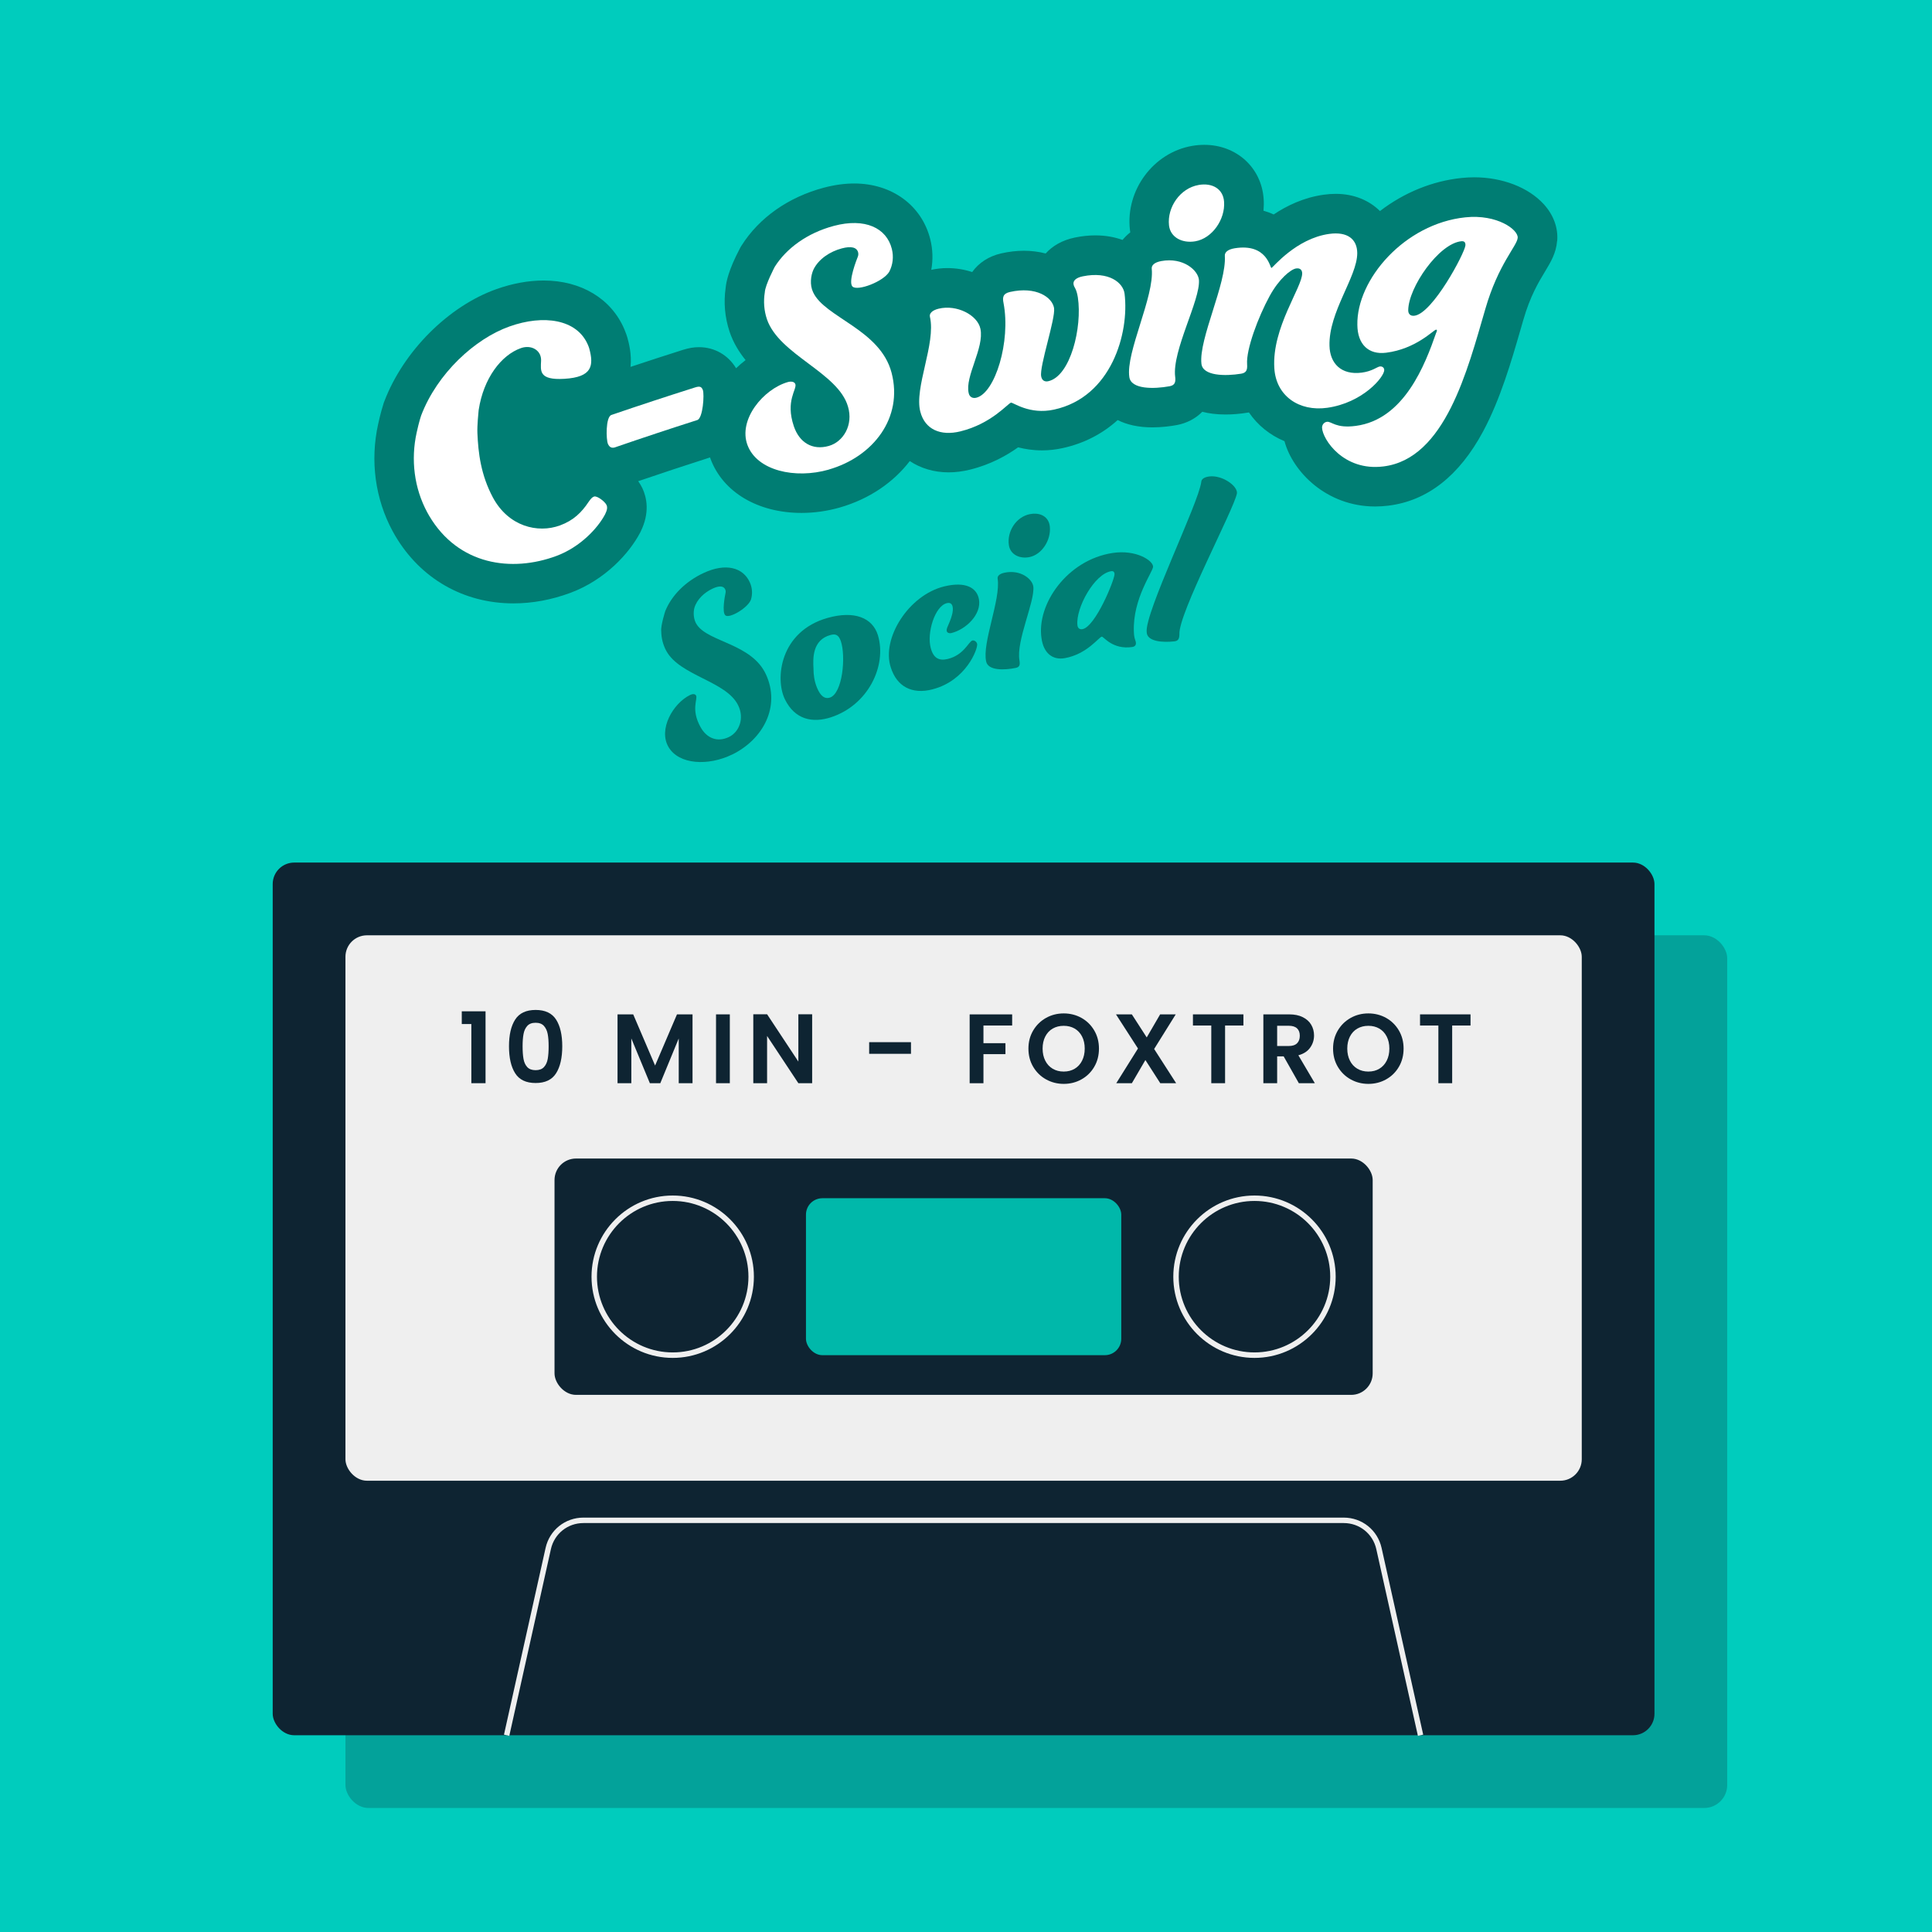 <?xml version="1.0" encoding="UTF-8"?>
<svg id="Layer_2" xmlns="http://www.w3.org/2000/svg" viewBox="0 0 708.66 708.66">
  <defs>
    <style>
      .cls-1 {
        fill: #fff;
      }

      .cls-2, .cls-3 {
        fill: #0e2432;
      }

      .cls-4 {
        fill: #efefef;
      }

      .cls-3 {
        opacity: .25;
      }

      .cls-5 {
        fill: #00ccbd;
      }

      .cls-6 {
        fill: #007d73;
      }

      .cls-7 {
        fill: #00b8aa;
      }
    </style>
  </defs>
  <g id="Layer_1-2" data-name="Layer_1">
    <g>
      <g>
        <rect class="cls-5" y="0" width="708.66" height="708.66"/>
        <g>
          <g>
            <path class="cls-6" d="M571.14,88.41c-.36,4.46-2.33,7.71-4.4,11.15-2.31,3.81-5.47,9.02-8,17.85l-.02.07c-.34,1.17-.69,2.37-1.04,3.59-3.27,11.29-7.33,25.34-13.65,37.13-8.78,16.36-20.49,25.53-34.82,27.28-1.56.19-3.2.3-4.79.3-17.93,0-30.28-12.82-33.27-23.95-5.36-2.23-9.86-5.87-13.04-10.55-.16.03-.31.06-.47.08-2.74.45-5.53.68-8.11.68-3.29,0-6.11-.37-8.53-1-2.55,2.6-5.89,4.23-9.33,4.87-2.12.39-5.39.85-8.97.85-5.22,0-9.43-1.01-12.74-2.68-5.35,4.83-12.04,8.52-20.25,10.3-2.46.54-5,.82-7.51.82-3.33,0-6.28-.48-8.76-1.12-4.08,2.92-9.97,6.3-17.67,8.19-2.66.66-5.3.99-7.85.99-5.33,0-10.2-1.48-14.21-4.14-6,7.82-14.83,13.92-25.69,17.04-4.59,1.31-9.3,1.98-14.02,1.98-15.99,0-28.78-7.58-33.36-19.78-.07-.19-.13-.38-.19-.57-.08.03-.16.06-.25.08-8.7,2.78-17.45,5.68-26.1,8.63.6.85,1.12,1.72,1.53,2.58,1.59,3.39,2.8,8.96-.66,15.96l-.08.17-.09.17c-3.97,7.55-12.79,17.31-25.59,22.08-3.44,1.28-6.92,2.24-10.41,2.89-3.49.65-7,.97-10.5.97-18.23,0-34.02-9.03-43.32-24.78l-.05-.08c-.31-.54-.62-1.08-.91-1.62-6.41-11.83-8.3-25.8-5.31-39.31.86-3.89,1.57-6.26,1.95-7.42l.07-.27.24-.62c7.01-18.41,23.56-34.96,41.17-41.19,5.86-2.08,11.68-3.14,17.27-3.14,13.72,0,24.78,6.65,29.56,17.78l.03.07c.68,1.6.97,2.57,1.14,3.16.5,1.84,1.62,5.94,1.14,10.67,6.41-2.13,12.86-4.23,19.27-6.26,2.1-.66,3.95-.97,5.84-.97,5.71,0,10.7,2.9,13.61,7.73,1.11-1.06,2.26-2.07,3.48-2.99-2.43-3-4.49-6.38-5.83-10.29l-.05-.16c-1.73-5.21-2.21-10.62-1.43-16.08.19-2.04,1-6.43,5.24-14.47l.27-.5.3-.48c6.47-10.26,17.21-17.81,30.24-21.27,3.83-1.01,7.57-1.53,11.11-1.53,13.84,0,24.8,8.04,27.9,20.49.92,3.69,1.03,7.5.36,11.18,1.92-.42,3.9-.64,5.88-.64,3.16,0,6.25.51,9.13,1.45,2.39-3.36,6.08-5.82,10.73-6.86,2.8-.63,5.57-.95,8.26-.95s5.47.35,7.96,1c2.46-2.74,6.03-4.88,10.74-5.85,2.55-.52,5.06-.79,7.48-.79,3.7,0,7.03.61,9.98,1.67.82-1,1.75-1.93,2.83-2.76-.06-.36-.11-.73-.14-1.11-1.57-14.44,8.67-28.18,22.82-30.62,1.5-.26,3-.39,4.47-.39,11.78,0,20.93,8.3,21.77,19.74.11,1.49.08,2.96-.05,4.42,1.21.34,2.46.79,3.73,1.38,4.81-3.21,11.03-6.23,18.4-7.25,1.5-.21,2.98-.31,4.4-.31,6.55,0,12.21,2.35,16.19,6.31,8.84-6.78,19.18-11.02,29.88-12.13,1.55-.16,3.12-.25,4.66-.25,10.33,0,19.87,3.68,25.51,9.83,3.6,3.92,5.36,8.72,4.96,13.52Z"/>
            <path class="cls-6" d="M322.03,233.02c-2-6.47-8.68-9.13-18.49-6.36-17.47,4.94-19.33,22.29-15.63,29.85,3.64,7.45,10.14,8.79,16.89,6.59,13.6-4.44,20.58-18.83,17.23-30.08ZM304.38,255.89c-1.78.57-3.39-.43-4.72-3.68-1-2.43-1.28-4.89-1.27-6.94-.2-3.66-.5-10.54,6.26-12.36,1.83-.49,2.93-.08,3.75,2.2,1.93,5.59.68,19.26-4.02,20.78Z"/>
            <path class="cls-6" d="M342.13,252.83c-7.72,2.03-13.19-1.11-15.37-7.96-3.55-10.59,6.5-26.63,19.64-29.79,7.81-1.88,11.88.51,12.67,4.69,1.05,5.62-4.84,11.14-10.05,12.42-.84.21-1.61-.1-1.74-.67-.2-.85.25-1.46,1.01-3.34.71-1.67,1.49-4.05,1.13-5.66-.25-1.13-.96-1.56-2.12-1.28-4.41,1.07-7.4,10.94-5.9,16.46.98,3.75,3.1,4.8,6.28,4,5.99-1.49,7.62-6.44,9.02-6.77.65-.15,1.55.43,1.72,1.29.29,1.74-3.99,13.39-16.29,16.6Z"/>
            <path class="cls-6" d="M373.95,242.32c.23,1.44.1,2.36-1.33,2.66-4.19.88-10.2,1.06-10.9-2.36-1.52-6.83,5.37-22.66,4.22-30.33-.16-.96.61-1.82,2.5-2.22,5.98-1.26,10.23,2.37,10.58,5.07.62,5.6-6.38,19.9-5.07,27.17ZM377.83,188.58c3.79-.73,6.87.97,7.25,4.55.51,4.94-2.91,10.31-7.51,11.22-3.51.69-6.95-.87-7.5-4.33-.79-4.99,2.58-10.45,7.75-11.45Z"/>
            <path class="cls-6" d="M415.33,237.32c-7.29,1.08-10.53-3.89-11.19-3.79-1.12.19-5.38,6.38-13.51,7.87-4.56.84-7.86-1.86-8.6-7.26-1.89-12.48,9.4-28.73,26.01-31.3,8.67-1.34,14.93,2.77,14.91,5.04-.05,1.87-7.49,11.67-7.05,23.74.08,2.95.73,3.14.76,4.32.02.69-.42,1.24-1.33,1.38ZM395.2,229.32c.09.97.71,1.65,1.83,1.46,4.76-.84,11.76-18.01,11.78-20.17-.04-.88-.45-1.21-1.24-1.09-6.11.94-13.04,13.5-12.37,19.8Z"/>
            <path class="cls-6" d="M432.61,232.66c-.03,1.48-.33,2.4-1.78,2.58-4.26.51-10.16.13-10.22-3.4-.77-7.07,19.01-47.16,20.02-55.08.04-.99,1.03-1.79,3.08-2.01,4.55-.5,10.25,3.4,10.01,6.19-1.07,5.85-21.58,44.21-21.11,51.72Z"/>
            <path class="cls-6" d="M268.55,276.76c-8.71,4.25-19.47,3.77-23.32-2.72-3.86-6.5,1.63-16.05,7.91-19.13.81-.4,1.81-.47,2.17.21.71,1.34-1.97,5.01,1.62,11.53,2.3,4.18,6.23,5.73,10.49,3.66,3.73-1.81,5.71-6.88,3.31-11.65-4.34-8.83-21.22-10.72-26.31-19.86-1.23-2.27-1.84-4.72-1.88-7.25-.25-2,1.48-7.41,1.48-7.41,2.26-5.55,7.16-10.76,14.13-14,8.07-3.75,14.44-1.99,16.89,3.48.92,2.07,1.03,4.25.42,6.28-1.04,3.01-7.74,6.97-9.32,5.87-1.49-1.04-.15-7.64.02-8.45,0,0,0-.01,0-.02,0,0,0,0,0-.01,0,0,0,0,0-.02,0-.02,0-.03,0-.03.06-.38,0-.74-.16-1.07-.61-1.29-2.2-1.4-4.62-.27-3.01,1.4-5.8,3.97-6.7,7.15-.45,1.79-.3,4.36.99,6.18,4.37,6.33,20.08,6.88,25.28,18.14,5.39,11.69-.92,23.78-12.41,29.41Z"/>
          </g>
          <path class="cls-1" d="M314.72,93.98s0,.01-.02.04c0-.02,0-.03.01-.05h0Z"/>
          <g>
            <path class="cls-1" d="M225.69,164.06c-1.23.42-2.11.06-2.69-1.22-.7-1.5-.89-9.89,1.26-10.63,10.17-3.48,20.39-6.84,30.63-10.08,1.77-.56,2.41-.36,2.92.94.58,1.54.06,10.33-2.04,11-10.06,3.21-20.09,6.54-30.08,9.98Z"/>
            <path class="cls-1" d="M304,172.25c-12.35,3.53-26.29.4-29.81-8.97-3.53-9.38,5.86-20.57,14.77-23.13,1.15-.34,2.47-.19,2.78.77.62,1.92-3.73,6.08-.56,15.43,2.03,5.99,6.81,8.93,12.84,7.22,5.28-1.5,9.05-7.65,7.02-14.44-3.62-12.54-25.21-18.92-29.73-32.04-1.08-3.24-1.31-6.6-.77-9.91.14-2.68,3.65-9.33,3.65-9.33,4.25-6.72,11.85-12.38,21.7-15,11.4-3.02,19.31.75,21.24,8.46.72,2.91.36,5.79-.91,8.29-2.05,3.68-11.72,7.31-13.53,5.5-1.7-1.7,1.58-10.01,1.99-11.02,0,0,0-.02.01-.02,0,0,0-.01,0-.02,0,0,0-.01,0-.02.01-.03.02-.04.02-.04.16-.48.16-.97.04-1.44-.5-1.83-2.54-2.34-5.97-1.43-4.25,1.12-8.49,3.84-10.4,7.77-1.01,2.23-1.41,5.62-.14,8.29,4.23,9.28,24.62,13.64,28.79,29.55,4.32,16.51-6.72,30.83-23.03,35.51Z"/>
            <path class="cls-1" d="M341.1,116.22c-.3-1.23.81-2.41,3.19-2.99,6.62-1.62,14.27,2.3,15.33,7.37,1.47,7.05-5.77,17.47-4.3,23.62.34,1.48,1.51,1.97,2.77,1.67,6.91-1.67,12.72-20.62,10-34.77-.4-1.98-.27-3.44,2.38-4.03,9.56-2.15,15.49,1.92,16.16,5.9.59,3.87-5.46,21.48-4.72,25.08.28,1.49,1.3,2.04,2.56,1.77,8.22-1.8,12.54-19.86,10.89-30.75-.56-3.5-1.37-3.46-1.59-4.84-.2-1.25.86-2.38,3.38-2.89,9.6-1.96,14.82,2.34,15.34,6.35,1.78,14.38-4.77,37.95-25.86,42.53-9.02,1.98-15.04-2.71-15.8-2.54-1.14.27-7.12,7.71-18.53,10.52-7.37,1.82-13.02-.76-14.7-7.12-2.39-8.79,5.77-25.05,3.5-34.88Z"/>
            <path class="cls-1" d="M431.06,138.2c.21,1.89-.04,3.1-2.04,3.47-5.86,1.08-14.15,1.15-14.78-3.36-1.37-9.03,9.26-29.62,8.22-39.71-.15-1.26.95-2.37,3.49-2.84,8.04-1.47,13.51,3.37,13.82,6.92.56,7.35-9.9,25.94-8.72,35.53ZM439.67,67.84c5.01-.86,8.98,1.44,9.32,6.14.47,6.48-4.34,13.44-10.52,14.52-4.71.82-9.19-1.33-9.68-5.87-.71-6.56,4.05-13.61,10.87-14.78Z"/>
            <path class="cls-1" d="M475.45,98.46c-1.98.3-6.25,3.76-9.72,10.08-4.22,7.72-8.69,19.63-8.29,25.09.13,1.91-.17,3.11-2.17,3.44-5.88.96-14.14.86-14.59-3.69-.99-9.1,9.25-29.37,8.59-39.53-.1-1.27,1.04-2.36,3.59-2.78,11.97-1.95,12.98,7.32,13.51,7.22.5-.07,8.98-10.79,21.17-12.49,6.75-.94,10.28,1.95,10.3,7.07-.02,8.72-10.55,21.57-10.18,33.99.16,6.4,4.26,10.81,11.85,9.82,3.87-.51,5.62-2.14,6.62-2.26.88-.11,1.62.44,1.61,1.34-.05,2.59-7.89,11.98-20.92,13.82-10.24,1.44-18.79-4.27-19.4-14.58-.92-14.9,10.33-29.7,10.22-34.8-.04-1.15-.74-1.95-2.19-1.73Z"/>
            <path class="cls-1" d="M527.07,121.16c0-.26-.25-.23-.37-.22-.91.11-7.34,7.08-18.28,8.44-6.41.8-10.47-3.02-10.54-10.2-.33-16.63,17.31-37.14,39.62-39.46,11.68-1.22,19.45,4.54,19.19,7.52-.23,2.98-7.14,9.65-11.89,26.17-6.5,22.26-14.71,54.91-37.35,57.68-14.65,1.84-22.35-9.96-22.52-14.19-.03-1.15.8-2.04,1.77-2.18,1.7-.24,3.22,2.49,10.59,1.5,17.77-2.33,25.44-22.49,29.49-34.13.14-.27.27-.55.29-.93ZM516.54,113.77c-.03,1.29.72,2.23,2.27,2.04,6.68-.79,18.46-22.97,18.71-25.81.06-1.16-.45-1.62-1.52-1.51-8.26.85-19.37,16.92-19.46,25.28Z"/>
            <path class="cls-1" d="M222.47,185.23c-.59-1.27-3.48-3.48-4.58-3.09-.74.27-1.19.83-1.96,1.91-2.58,3.89-5.54,6.84-10.51,8.67-8.2,3.01-18.92.37-24.63-10.25-4.41-8.27-5.37-16.29-5.68-23.65-.11-2.66.35-7.25.44-8.16.01-.11.02-.21.04-.32,1.76-11.57,8.25-20.09,15.45-22.64,3.08-1.09,5.95.05,7.02,2.37,0,0,0,0,0,.01.33.71.44,1.5.41,2.28-.15,3.63-.91,7.15,8.52,6.59,10.27-.6,10.87-4.83,9.13-11.2-.09-.34-.31-.88-.5-1.32-4.02-9.34-16.2-11.14-28.69-6.7-12.75,4.51-26.57,17.25-32.45,32.68v.04c-.12.3-.77,2.23-1.65,6.23-2.19,9.91-.93,20.35,3.9,29.28.22.41.46.83.7,1.24,10.7,18.11,30.25,20.82,46.69,14.71,8.67-3.23,15.13-10.13,17.83-15.26.72-1.47.95-2.49.52-3.41Z"/>
          </g>
        </g>
        <g>
          <rect class="cls-3" x="126.71" y="343.07" width="506.83" height="320.1" rx="8.44" ry="8.44"/>
          <g>
            <rect class="cls-2" x="100.03" y="316.39" width="506.83" height="320.1" rx="7.88" ry="7.88"/>
            <rect class="cls-4" x="126.71" y="343.07" width="453.48" height="200.06" rx="7.88" ry="7.88"/>
            <rect class="cls-2" x="203.4" y="424.95" width="300.1" height="86.69" rx="7.88" ry="7.88"/>
            <path class="cls-4" d="M520.09,636.71l-15.26-68.48c-1.25-5.63-6.16-9.57-11.93-9.57H214c-5.77,0-10.68,3.93-11.93,9.57l-15.26,68.48-1.95-.44,15.26-68.48c1.46-6.55,7.17-11.13,13.88-11.13h278.89c6.71,0,12.42,4.58,13.88,11.13l15.26,68.48-1.95.44Z"/>
            <path class="cls-4" d="M246.75,498.08c-16.42,0-29.78-13.36-29.78-29.78s13.36-29.78,29.78-29.78,29.78,13.36,29.78,29.78-13.36,29.78-29.78,29.78ZM246.75,440.51c-15.32,0-27.78,12.46-27.78,27.78s12.46,27.78,27.78,27.78,27.78-12.46,27.78-27.78-12.46-27.78-27.78-27.78Z"/>
            <path class="cls-4" d="M460.15,498.08c-16.42,0-29.78-13.36-29.78-29.78s13.36-29.78,29.78-29.78,29.78,13.36,29.78,29.78-13.36,29.78-29.78,29.78ZM460.15,440.51c-15.32,0-27.78,12.46-27.78,27.78s12.46,27.78,27.78,27.78,27.78-12.46,27.78-27.78-12.46-27.78-27.78-27.78Z"/>
            <rect class="cls-7" x="295.63" y="439.51" width="115.65" height="57.57" rx="6.02" ry="6.02"/>
          </g>
        </g>
      </g>
      <g>
        <path class="cls-2" d="M169.38,375.62v-4.67h8.72v26.37h-5.21v-21.7h-3.51Z"/>
        <path class="cls-2" d="M188.96,373.99c1.51-2.36,4.01-3.54,7.51-3.54s6,1.18,7.51,3.54c1.51,2.36,2.26,5.63,2.26,9.8s-.75,7.49-2.26,9.88c-1.51,2.39-4.01,3.58-7.51,3.58s-6-1.19-7.51-3.58c-1.51-2.39-2.26-5.68-2.26-9.88s.75-7.44,2.26-9.8ZM200.9,379.29c-.23-1.22-.69-2.21-1.38-2.98-.69-.77-1.71-1.16-3.06-1.16s-2.37.39-3.06,1.16c-.69.77-1.15,1.77-1.37,2.98-.23,1.22-.34,2.72-.34,4.5s.11,3.37.33,4.61c.22,1.24.67,2.24,1.37,3,.7.76,1.72,1.14,3.07,1.14s2.38-.38,3.07-1.14c.7-.76,1.16-1.76,1.38-3,.22-1.24.33-2.78.33-4.61s-.11-3.29-.34-4.5Z"/>
        <path class="cls-2" d="M254.02,372.07v25.25h-5.06v-16.42l-6.76,16.42h-3.83l-6.8-16.42v16.42h-5.06v-25.25h5.75l8.03,18.77,8.03-18.77h5.72Z"/>
        <path class="cls-2" d="M267.7,372.07v25.25h-5.06v-25.25h5.06Z"/>
        <path class="cls-2" d="M297.9,397.32h-5.06l-11.47-17.33v17.33h-5.06v-25.29h5.06l11.47,17.36v-17.36h5.06v25.29Z"/>
        <path class="cls-2" d="M334.15,382.27v4.27h-15.34v-4.27h15.34Z"/>
        <path class="cls-2" d="M371.26,372.07v4.09h-10.53v6.48h8.07v4.02h-8.07v10.67h-5.06v-25.25h15.59Z"/>
        <path class="cls-2" d="M383.67,395.91c-1.98-1.11-3.54-2.65-4.7-4.61-1.16-1.96-1.74-4.19-1.74-6.67s.58-4.67,1.74-6.64c1.16-1.96,2.73-3.5,4.7-4.61,1.98-1.11,4.15-1.66,6.51-1.66s4.56.56,6.53,1.66c1.97,1.11,3.52,2.65,4.67,4.61,1.15,1.97,1.72,4.18,1.72,6.64s-.57,4.71-1.72,6.67c-1.15,1.97-2.71,3.5-4.68,4.61-1.98,1.11-4.15,1.66-6.51,1.66s-4.53-.55-6.51-1.66ZM394.19,392.02c1.16-.69,2.06-1.67,2.71-2.95.65-1.28.98-2.76.98-4.45s-.33-3.17-.98-4.43c-.65-1.27-1.56-2.24-2.71-2.91-1.16-.67-2.5-1.01-4.02-1.01s-2.86.34-4.03,1.01c-1.17.67-2.08,1.65-2.73,2.91-.65,1.27-.98,2.74-.98,4.43s.33,3.17.98,4.45c.65,1.28,1.56,2.26,2.73,2.95,1.17.69,2.51,1.03,4.03,1.03s2.86-.34,4.02-1.03Z"/>
        <path class="cls-2" d="M425.59,397.32l-5.46-8.5-4.96,8.5h-5.72l7.96-12.73-8.07-12.52h5.82l5.46,8.46,4.92-8.46h5.72l-7.92,12.7,8.07,12.55h-5.82Z"/>
        <path class="cls-2" d="M456.09,372.07v4.09h-6.73v21.16h-5.06v-21.16h-6.73v-4.09h18.52Z"/>
        <path class="cls-2" d="M476.42,397.32l-5.57-9.84h-2.39v9.84h-5.06v-25.25h9.48c1.95,0,3.62.34,4.99,1.03,1.37.69,2.41,1.62,3.09,2.79s1.03,2.48,1.03,3.92c0,1.66-.48,3.17-1.45,4.5-.96,1.34-2.4,2.26-4.3,2.77l6.04,10.24h-5.86ZM468.46,383.68h4.23c1.37,0,2.4-.33,3.07-1,.67-.66,1.01-1.58,1.01-2.77s-.34-2.06-1.01-2.7c-.67-.64-1.7-.96-3.07-.96h-4.23v7.42Z"/>
        <path class="cls-2" d="M495.41,395.91c-1.98-1.11-3.54-2.65-4.7-4.61-1.16-1.96-1.74-4.19-1.74-6.67s.58-4.67,1.74-6.64c1.16-1.96,2.73-3.5,4.7-4.61,1.98-1.11,4.15-1.66,6.51-1.66s4.56.56,6.53,1.66c1.96,1.11,3.52,2.65,4.67,4.61,1.15,1.97,1.72,4.18,1.72,6.64s-.57,4.71-1.72,6.67c-1.15,1.97-2.71,3.5-4.68,4.61-1.98,1.11-4.15,1.66-6.51,1.66s-4.53-.55-6.51-1.66ZM505.93,392.02c1.16-.69,2.06-1.67,2.71-2.95.65-1.28.98-2.76.98-4.45s-.33-3.17-.98-4.43c-.65-1.27-1.55-2.24-2.71-2.91-1.16-.67-2.5-1.01-4.01-1.01s-2.86.34-4.03,1.01-2.08,1.65-2.73,2.91c-.65,1.27-.98,2.74-.98,4.43s.33,3.17.98,4.45c.65,1.28,1.56,2.26,2.73,2.95,1.17.69,2.51,1.03,4.03,1.03s2.86-.34,4.01-1.03Z"/>
        <path class="cls-2" d="M539.39,372.07v4.09h-6.73v21.16h-5.06v-21.16h-6.73v-4.09h18.52Z"/>
      </g>
    </g>
  </g>
</svg>